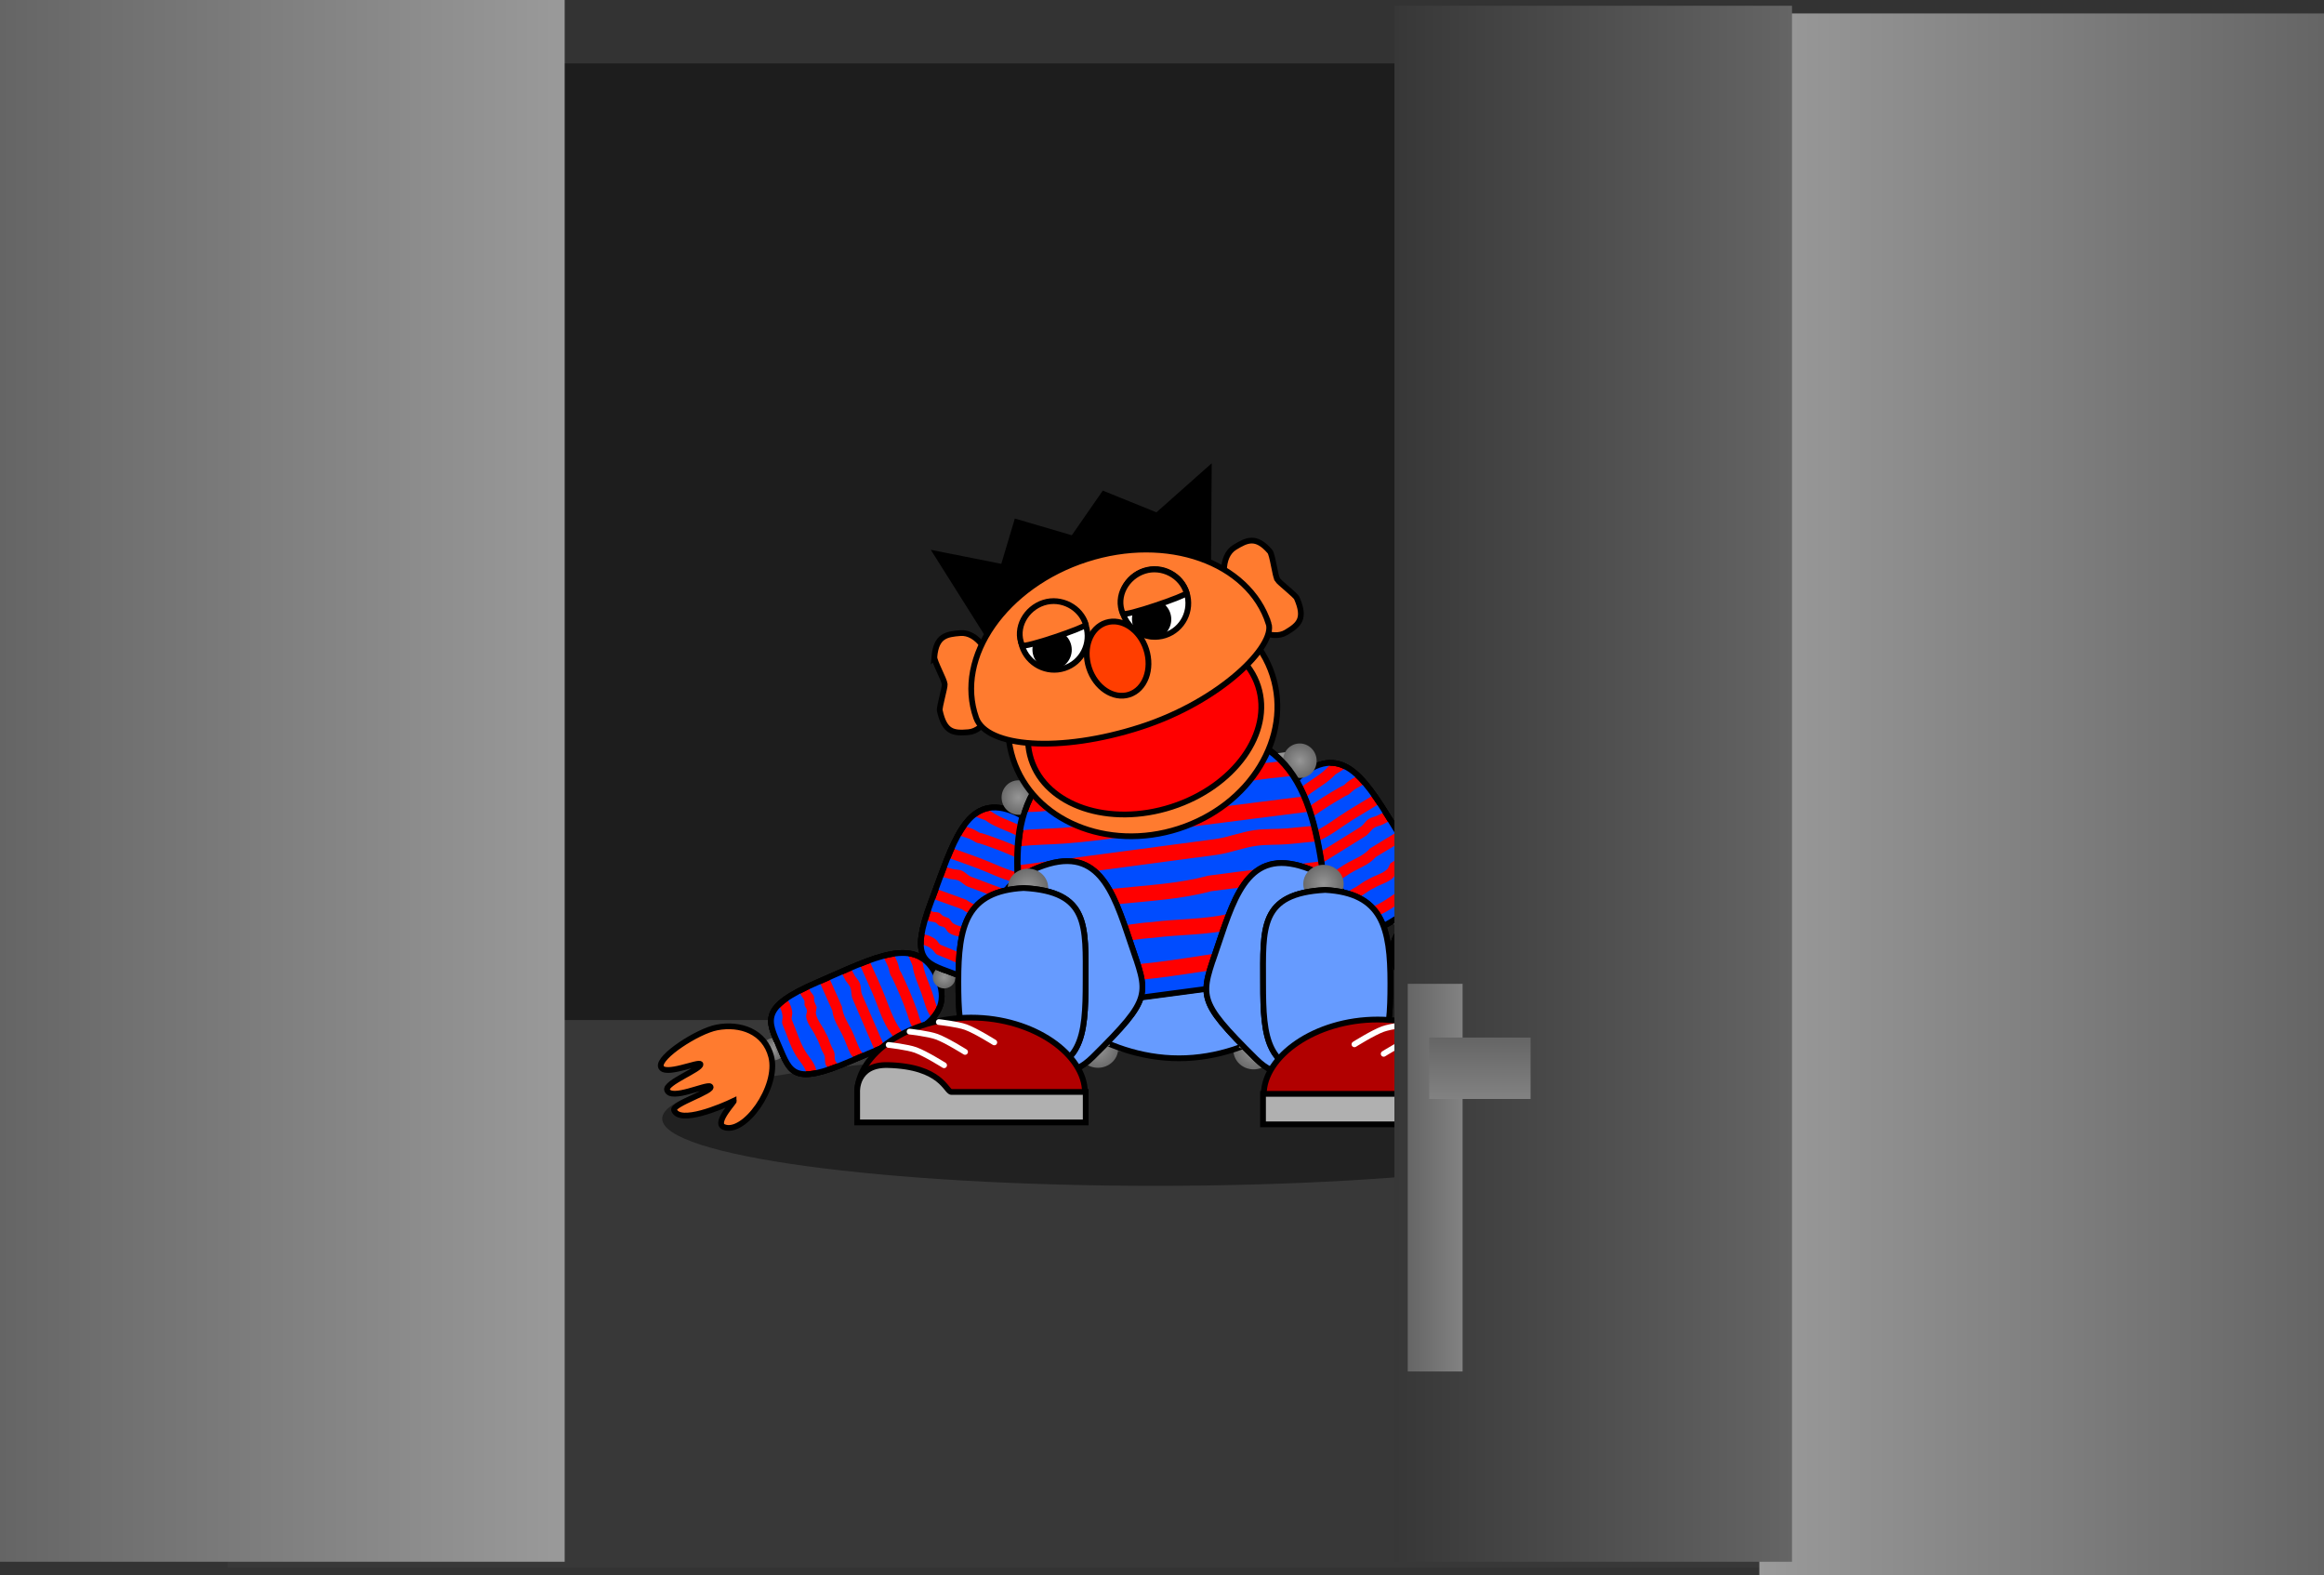 <svg version="1.1" xmlns="http://www.w3.org/2000/svg" xmlns:xlink="http://www.w3.org/1999/xlink" width="605.601" height="410.405" viewBox="0,0,605.601,410.405"><rect x="0" y="0" width="605.601" height="410.405" fill="#333333" stroke="none"/><defs><radialGradient cx="321.716" cy="246.126" r="2.956" gradientUnits="userSpaceOnUse" id="color-1"><stop offset="0" stop-color="#969696"/><stop offset="1" stop-color="#6a6a6a"/></radialGradient><linearGradient x1="305.411" y1="229.389" x2="308.002" y2="227.42" gradientUnits="userSpaceOnUse" id="color-2"><stop offset="0" stop-color="#6a6a6a"/><stop offset="1" stop-color="#969696"/></linearGradient><radialGradient cx="291.314" cy="209.145" r="2.956" gradientUnits="userSpaceOnUse" id="color-3"><stop offset="0" stop-color="#969696"/><stop offset="1" stop-color="#6a6a6a"/></radialGradient><linearGradient x1="277.213" y1="190.981" x2="279.977" y2="189.263" gradientUnits="userSpaceOnUse" id="color-4"><stop offset="0" stop-color="#6a6a6a"/><stop offset="1" stop-color="#969696"/></linearGradient><radialGradient cx="127.781" cy="243.894" r="2.956" gradientUnits="userSpaceOnUse" id="color-5"><stop offset="0" stop-color="#969696"/><stop offset="1" stop-color="#6a6a6a"/></radialGradient><radialGradient cx="131.53" cy="237.696" r="2.956" gradientUnits="userSpaceOnUse" id="color-6"><stop offset="0" stop-color="#969696"/><stop offset="1" stop-color="#6a6a6a"/></radialGradient><linearGradient x1="150.835" y1="235.718" x2="149.547" y2="232.73" gradientUnits="userSpaceOnUse" id="color-7"><stop offset="0" stop-color="#6a6a6a"/><stop offset="1" stop-color="#969696"/></linearGradient><radialGradient cx="172.205" cy="225.185" r="2.956" gradientUnits="userSpaceOnUse" id="color-8"><stop offset="0" stop-color="#969696"/><stop offset="1" stop-color="#6a6a6a"/></radialGradient><linearGradient x1="183.676" y1="203.193" x2="180.63" y2="202.048" gradientUnits="userSpaceOnUse" id="color-9"><stop offset="0" stop-color="#6a6a6a"/><stop offset="1" stop-color="#969696"/></linearGradient><linearGradient x1="227.066" y1="239.654" x2="250.833" y2="239.654" gradientUnits="userSpaceOnUse" id="color-10"><stop offset="0" stop-color="#383838"/><stop offset="1" stop-color="#616161"/></linearGradient><radialGradient cx="212.298" cy="243.749" r="5.266" gradientUnits="userSpaceOnUse" id="color-11"><stop offset="0" stop-color="#969696"/><stop offset="1" stop-color="#6a6a6a"/></radialGradient><radialGradient cx="252.86" cy="244.161" r="5.266" gradientUnits="userSpaceOnUse" id="color-12"><stop offset="0" stop-color="#969696"/><stop offset="1" stop-color="#6a6a6a"/></radialGradient><linearGradient x1="216.14" y1="201.454" x2="223.638" y2="196.919" gradientUnits="userSpaceOnUse" id="color-13"><stop offset="0" stop-color="#6a6a6a"/><stop offset="1" stop-color="#969696"/></linearGradient><linearGradient x1="245.488" y1="197.969" x2="237.066" y2="195.548" gradientUnits="userSpaceOnUse" id="color-14"><stop offset="0" stop-color="#6a6a6a"/><stop offset="1" stop-color="#969696"/></linearGradient><linearGradient x1="225.639" y1="192.097" x2="234.325" y2="190.943" gradientUnits="userSpaceOnUse" id="color-15"><stop offset="0" stop-color="#6a6a6a"/><stop offset="1" stop-color="#969696"/></linearGradient><linearGradient x1="192.066" y1="178.36" x2="263.663" y2="168.851" gradientUnits="userSpaceOnUse" id="color-16"><stop offset="0" stop-color="#6a6a6a"/><stop offset="1" stop-color="#969696"/></linearGradient><radialGradient cx="191.572" cy="178.339" r="4.494" gradientUnits="userSpaceOnUse" id="color-17"><stop offset="0" stop-color="#969696"/><stop offset="1" stop-color="#6a6a6a"/></radialGradient><radialGradient cx="264.904" cy="168.74" r="4.494" gradientUnits="userSpaceOnUse" id="color-18"><stop offset="0" stop-color="#969696"/><stop offset="1" stop-color="#6a6a6a"/></radialGradient><linearGradient x1="256.751" y1="220.446" x2="261.439" y2="222.024" gradientUnits="userSpaceOnUse" id="color-19"><stop offset="0" stop-color="#6a6a6a"/><stop offset="1" stop-color="#969696"/></linearGradient><radialGradient cx="271.066" cy="200.857" r="5.266" gradientUnits="userSpaceOnUse" id="color-20"><stop offset="0" stop-color="#969696"/><stop offset="1" stop-color="#6a6a6a"/></radialGradient><linearGradient x1="268.772" y1="226.187" x2="273.718" y2="226.187" gradientUnits="userSpaceOnUse" id="color-21"><stop offset="0" stop-color="#6a6a6a"/><stop offset="1" stop-color="#969696"/></linearGradient><linearGradient x1="207.668" y1="219.946" x2="202.98" y2="221.524" gradientUnits="userSpaceOnUse" id="color-22"><stop offset="0" stop-color="#6a6a6a"/><stop offset="1" stop-color="#969696"/></linearGradient><radialGradient cx="194.066" cy="201.857" r="5.266" gradientUnits="userSpaceOnUse" id="color-23"><stop offset="0" stop-color="#969696"/><stop offset="1" stop-color="#6a6a6a"/></radialGradient><linearGradient x1="195.647" y1="225.687" x2="190.701" y2="225.687" gradientUnits="userSpaceOnUse" id="color-24"><stop offset="0" stop-color="#6a6a6a"/><stop offset="1" stop-color="#969696"/></linearGradient><linearGradient x1="-73.814" y1="173.994" x2="73.333" y2="173.994" gradientUnits="userSpaceOnUse" id="color-25"><stop offset="0" stop-color="#656565"/><stop offset="1" stop-color="#9a9a9a"/></linearGradient><linearGradient x1="531.787" y1="177.492" x2="384.64" y2="177.492" gradientUnits="userSpaceOnUse" id="color-26"><stop offset="0" stop-color="#656565"/><stop offset="1" stop-color="#9a9a9a"/></linearGradient><linearGradient x1="289.55" y1="174.745" x2="393.153" y2="174.745" gradientUnits="userSpaceOnUse" id="color-27"><stop offset="0" stop-color="#373737"/><stop offset="1" stop-color="#656565"/></linearGradient><linearGradient x1="293.019" y1="277.369" x2="307.316" y2="277.369" gradientUnits="userSpaceOnUse" id="color-28"><stop offset="0" stop-color="#656565"/><stop offset="1" stop-color="#828282"/></linearGradient><linearGradient x1="311.823" y1="240.869" x2="311.823" y2="256.869" gradientUnits="userSpaceOnUse" id="color-29"><stop offset="0" stop-color="#656565"/><stop offset="1" stop-color="#828282"/></linearGradient></defs><g transform="translate(73.814,29.459)"><g data-paper-data="{&quot;isPaintingLayer&quot;:true}" fill-rule="nonzero" stroke-linejoin="miter" stroke-miterlimit="10" stroke-dasharray="" stroke-dashoffset="0" style="mix-blend-mode: normal"><path d="M-23.514,273.844v-286.787h525.526v286.787z" fill="#1d1d1d" stroke="none" stroke-width="0" stroke-linecap="butt"/><path d="M-14.505,378.949v-142.643h506.006v142.643z" fill="#383838" stroke="none" stroke-width="0" stroke-linecap="butt"/><g><path d="M227.249,244.503c70.969,0 128.5,7.835 128.5,17.5c0,9.665 -57.531,17.5 -128.5,17.5c-70.969,0 -128.5,-7.835 -128.5,-17.5c0,-9.665 57.531,-17.5 128.5,-17.5z" fill="#212121" stroke="none" stroke-width="NaN" stroke-linecap="butt"/><path d="M319.737,244.03c1.187,-1.121 3.036,-1.091 4.129,0.066c1.093,1.158 1.016,3.005 -0.171,4.126c-1.187,1.121 -3.036,1.091 -4.129,-0.066c-1.093,-1.158 -1.016,-3.005 0.171,-4.126z" fill="url(#color-1)" stroke="none" stroke-width="0" stroke-linecap="butt"/><path d="M335.101,256.693c-0.995,-0.209 6.481,4.217 4.117,5.973c-4.568,3.394 -16.506,-6.661 -16.424,-14.828c0.068,-6.744 5.702,-10.427 11.893,-10.772c5.164,-0.288 16.738,3.755 16.63,6.372c-0.115,2.776 -10.204,0.913 -10.149,1.898c0.072,1.285 10.198,2.436 10.055,4.419c-0.22,3.038 -10.434,0.854 -11.14,1.804c-1.016,1.369 10.869,1.998 10.639,3.739c-0.523,3.95 -12.207,2.112 -15.621,1.394z" fill="#ff7b2f" stroke="#000000" stroke-width="1.5" stroke-linecap="butt"/><g stroke-linecap="butt"><path d="M302.518,240.733c-9.834,-12.945 -19.141,-22.46 -9.079,-30.069c10.166,-7.688 16.975,3.654 26.809,16.599c9.834,12.945 6.128,14.833 0.293,19.266c-5.835,4.433 -8.189,7.148 -18.023,-5.797z" fill="#252525" stroke="#000000" stroke-width="1.5"/><path d="M319.866,248.415l-28.908,-38.052l2.591,-1.968l28.908,38.052z" fill="url(#color-2)" stroke="none" stroke-width="0"/><g stroke="#000000"><path d="M302.518,240.733c-9.834,-12.945 -19.141,-22.46 -9.079,-30.069c10.166,-7.688 16.975,3.654 26.809,16.599c9.834,12.945 6.128,14.833 0.293,19.266c-5.835,4.433 -8.189,7.148 -18.023,-5.797z" fill="#ff0000" stroke-width="1.5"/><path d="M306.213,245.258c0.398,-0.107 0.808,-0.192 1.159,-0.375c0.71,-0.37 0.973,-1.121 1.438,-1.767c0.386,-0.536 1.109,-0.83 1.614,-1.214c0.995,-0.756 1.86,-1.664 2.975,-2.262c1.534,-1.163 3.571,-1.73 4.807,-3.261c0.32,-0.397 0.352,-1.113 0.634,-1.555c0.275,-0.431 0.804,-0.549 1.169,-0.872c0.319,-0.283 0.41,-0.844 0.749,-1.102c0.808,-0.614 1.782,-0.625 2.255,-1.706c0.867,1.323 1.546,2.5 2.057,3.555c-1.265,0.479 -2.446,1.419 -3.166,2.479c-0.391,0.576 -0.359,1.366 -0.903,1.736c-2.322,1.764 -4.444,3.908 -7.018,5.334c-1.837,1.018 -3.955,1.527 -5.223,3.315c0,0 -0.045,0.063 -0.065,0.19c-0.763,-0.671 -1.586,-1.496 -2.484,-2.495z" fill="#004cff" stroke-width="0"/><path d="M320.541,246.529c-3.729,2.833 -6.036,4.964 -9.782,2.756c1.226,-1.477 3.157,-1.922 4.806,-2.838c2.593,-1.441 4.736,-3.595 7.077,-5.374c0.577,-0.472 0.593,-1.244 1.024,-1.863c0.561,-0.805 1.413,-1.571 2.364,-2.049c1.288,4.624 -1.636,6.441 -5.489,9.368z" fill="#004cff" stroke-width="0"/><path d="M320.249,227.263c0.443,0.583 0.859,1.144 1.248,1.684c-0.213,0.025 -0.284,0.217 -0.284,0.217c-0.383,1.094 -1.342,0.954 -2.096,1.527c-0.35,0.266 -0.449,0.841 -0.783,1.129c-0.005,0.004 -1.223,0.92 -1.256,0.971c-0.082,0.124 -0.427,1.304 -0.611,1.525c-1.218,1.46 -3.186,2.008 -4.672,3.139c-1.128,0.604 -2.004,1.522 -3.011,2.286c-0.549,0.416 -1.295,0.747 -1.72,1.319c-0.427,0.575 -0.614,1.28 -1.254,1.612c-0.427,0.222 -0.941,0.303 -1.415,0.451c-0.594,-0.73 -1.219,-1.526 -1.877,-2.392c-0.262,-0.345 -0.523,-0.689 -0.781,-1.032c0.51,-0.251 1.128,-0.291 1.627,-0.611c1.552,-0.995 2.859,-2.324 4.396,-3.34c1.852,-1.224 3.998,-2.294 5.325,-4.182c2.215,-1.664 4.462,-3.282 6.679,-4.942c0.161,0.211 0.323,0.424 0.485,0.637z" fill="#004cff" stroke-width="0"/><path d="M298.348,235.093c0.109,-0.013 0.167,-0.057 0.167,-0.057c3.829,-2.909 7.648,-5.81 11.48,-8.722c0.833,-0.64 1.215,-1.731 2.039,-2.35c0.586,-0.44 1.369,-0.627 2.009,-0.995c0.662,-0.382 1.256,-0.839 1.918,-1.209c0.71,0.88 1.426,1.787 2.148,2.716c-2.238,1.67 -4.513,3.29 -6.729,4.991c-1.303,1.855 -3.412,2.901 -5.231,4.104c-1.536,1.016 -2.86,2.319 -4.394,3.338c-0.495,0.329 -1.104,0.385 -1.631,0.63c-0.609,-0.825 -1.202,-1.641 -1.776,-2.447z" fill="#004cff" stroke-width="0"/><path d="M295.082,230.254c0.919,-0.689 1.986,-1.043 2.986,-1.606c2.998,-1.688 5.498,-4.173 8.218,-6.239c2.077,-1.578 4.207,-3.088 6.296,-4.653c0.545,0.612 1.093,1.246 1.645,1.9c-0.599,0.354 -1.156,0.764 -1.766,1.115c-0.66,0.38 -1.467,0.574 -2.067,1.034c-0.824,0.632 -1.198,1.718 -2.039,2.35c-3.832,2.912 -7.651,5.813 -11.48,8.722c0,0 -0.018,0.014 -0.041,0.044c-0.615,-0.903 -1.201,-1.792 -1.751,-2.666z" fill="#004cff" stroke-width="0"/><path d="M291.985,225.392c1.523,-0.434 2.589,-1.684 3.705,-2.673c2.572,-2.277 5.336,-4.364 8.144,-6.329c0.738,-0.279 1.077,-0.789 1.596,-1.342c0.739,-0.788 1.732,-1.311 2.583,-1.957l0.209,-0.159c0.916,0.788 1.839,1.667 2.77,2.624c-2.084,1.557 -4.203,3.066 -6.273,4.638c-2.784,2.115 -5.356,4.636 -8.406,6.39c-0.958,0.551 -1.986,0.923 -2.895,1.54c-0.528,-0.931 -1.008,-1.843 -1.432,-2.733z" fill="#004cff" stroke-width="0"/><path d="M289.751,220.449c2.088,-0.913 3.562,-2.666 5.232,-4.131c1.962,-1.72 4.045,-3.084 5.661,-5.237c0.81,-0.612 1.618,-1.225 2.426,-1.839c1.072,0.418 2.148,1.005 3.229,1.736c-0.818,0.58 -1.698,1.111 -2.394,1.834c-0.52,0.541 -0.78,1.003 -1.511,1.278c-2.984,2.079 -5.912,4.301 -8.65,6.704c-0.985,0.864 -1.929,2.009 -3.199,2.529c-0.353,-0.988 -0.622,-1.947 -0.794,-2.874z" fill="#004cff" stroke-width="0"/><path d="M293.011,210.99c2.098,-1.594 4.176,-2.291 6.253,-2.261c-0.21,0.16 -0.421,0.321 -0.631,0.481c-1.641,2.151 -3.729,3.53 -5.705,5.265c-1.262,1.109 -2.407,2.401 -3.806,3.342c0.178,-2.614 1.367,-4.912 3.888,-6.827z" fill="#004cff" stroke-width="0"/><path d="M302.518,240.733c-9.834,-12.945 -19.141,-22.46 -9.079,-30.069c10.166,-7.688 16.975,3.654 26.809,16.599c9.834,12.945 6.128,14.833 0.293,19.266c-5.835,4.433 -8.189,7.148 -18.023,-5.797z" fill="none" stroke-width="1.5"/></g></g><path d="M292.117,206.376c1.568,0.455 2.48,2.063 2.037,3.592c-0.443,1.529 -2.074,2.4 -3.642,1.945c-1.568,-0.455 -2.48,-2.063 -2.037,-3.592c0.443,-1.529 2.074,-2.4 3.642,-1.945z" fill="url(#color-3)" stroke="none" stroke-width="0" stroke-linecap="butt"/><g stroke-linecap="butt"><path d="M273.274,202.006c-8.583,-13.806 -16.961,-24.148 -6.232,-30.785c10.84,-6.705 16.56,5.223 25.143,19.029c8.583,13.806 4.716,15.341 -1.507,19.21c-6.223,3.869 -8.82,6.352 -17.403,-7.454z" fill="#252525" stroke="#000000" stroke-width="1.5"/><path d="M289.828,211.274l-25.23,-40.585l2.764,-1.718l25.23,40.585z" fill="url(#color-4)" stroke="none" stroke-width="0"/><g stroke="#000000"><path d="M273.274,202.006c-8.583,-13.806 -16.961,-24.148 -6.232,-30.785c10.84,-6.705 16.56,5.223 25.143,19.029c8.583,13.806 4.716,15.341 -1.507,19.21c-6.223,3.869 -8.82,6.352 -17.403,-7.454z" fill="#ff0000" stroke-width="1.5"/><path d="M276.53,206.856c0.406,-0.069 0.822,-0.116 1.189,-0.265c0.741,-0.302 1.073,-1.025 1.597,-1.625c0.434,-0.498 1.182,-0.722 1.72,-1.058c1.061,-0.66 2.007,-1.484 3.174,-1.974c1.636,-1.015 3.717,-1.389 5.09,-2.798c0.356,-0.366 0.454,-1.076 0.776,-1.489c0.314,-0.403 0.852,-0.471 1.245,-0.759c0.344,-0.252 0.487,-0.802 0.849,-1.027c0.862,-0.536 1.832,-0.456 2.405,-1.488c0.74,1.398 1.305,2.633 1.716,3.732c-1.304,0.358 -2.568,1.184 -3.383,2.172c-0.443,0.537 -0.485,1.326 -1.061,1.644c-2.477,1.54 -4.79,3.476 -7.485,4.656c-1.924,0.842 -4.081,1.151 -5.51,2.813c0,0 -0.05,0.059 -0.082,0.183c-0.697,-0.739 -1.439,-1.637 -2.24,-2.716z" fill="#004cff" stroke-width="0"/><path d="M290.677,209.46c-3.977,2.472 -6.473,4.379 -9.997,1.83c1.359,-1.356 3.323,-1.619 5.05,-2.377c2.716,-1.192 5.051,-3.137 7.548,-4.689c0.618,-0.416 0.706,-1.183 1.194,-1.76c0.633,-0.749 1.554,-1.432 2.545,-1.819c0.851,4.724 -2.231,6.26 -6.34,8.815z" fill="#004cff" stroke-width="0"/><path d="M292.184,190.25c0.387,0.622 0.748,1.22 1.086,1.793c-0.214,0.005 -0.303,0.189 -0.303,0.189c-0.484,1.054 -1.425,0.824 -2.23,1.325c-0.374,0.232 -0.526,0.795 -0.885,1.051c-0.005,0.004 -1.303,0.802 -1.341,0.849c-0.093,0.116 -0.547,1.259 -0.751,1.462c-1.349,1.339 -3.36,1.702 -4.945,2.689c-1.18,0.496 -2.137,1.328 -3.211,1.995c-0.585,0.363 -1.359,0.623 -1.836,1.153c-0.479,0.533 -0.731,1.217 -1.399,1.488c-0.446,0.181 -0.965,0.214 -1.451,0.317c-0.523,-0.782 -1.071,-1.633 -1.645,-2.557c-0.229,-0.368 -0.456,-0.735 -0.681,-1.1c0.532,-0.202 1.151,-0.184 1.677,-0.456c1.638,-0.846 3.063,-2.047 4.689,-2.915c1.959,-1.045 4.195,-1.911 5.692,-3.667c2.361,-1.45 4.749,-2.851 7.111,-4.297c0.141,0.226 0.282,0.452 0.423,0.679z" fill="#004cff" stroke-width="0"/><path d="M269.649,196.001c0.11,-0.003 0.172,-0.041 0.172,-0.041c4.084,-2.539 8.157,-5.071 12.244,-7.612c0.889,-0.559 1.371,-1.61 2.25,-2.149c0.624,-0.383 1.422,-0.496 2.093,-0.803c0.695,-0.318 1.329,-0.718 2.023,-1.025c0.625,0.942 1.253,1.912 1.885,2.905c-2.384,1.454 -4.8,2.854 -7.166,4.341c-1.47,1.725 -3.668,2.57 -5.592,3.598c-1.624,0.868 -3.064,2.042 -4.687,2.914c-0.523,0.281 -1.135,0.281 -1.683,0.475c-0.529,-0.878 -1.044,-1.746 -1.54,-2.602z" fill="#004cff" stroke-width="0"/><path d="M266.849,190.879c0.979,-0.6 2.075,-0.853 3.123,-1.32c3.143,-1.401 5.864,-3.642 8.764,-5.445c2.216,-1.377 4.477,-2.682 6.703,-4.045c0.485,0.66 0.972,1.342 1.46,2.045c-0.63,0.296 -1.222,0.653 -1.862,0.946c-0.692,0.317 -1.514,0.434 -2.155,0.836c-0.88,0.552 -1.353,1.599 -2.25,2.149c-4.088,2.541 -8.16,5.073 -12.244,7.612c0,0 -0.019,0.012 -0.045,0.04c-0.528,-0.957 -1.028,-1.897 -1.495,-2.818z" fill="#004cff" stroke-width="0"/><path d="M264.219,185.748c1.557,-0.29 2.735,-1.435 3.939,-2.315c2.773,-2.027 5.72,-3.847 8.7,-5.541c0.761,-0.209 1.146,-0.685 1.714,-1.187c0.809,-0.715 1.847,-1.143 2.754,-1.707l0.223,-0.139c0.838,0.87 1.675,1.832 2.513,2.871c-2.22,1.356 -4.471,2.66 -6.679,4.033c-2.969,1.846 -5.765,4.116 -8.966,5.577c-1.005,0.459 -2.063,0.734 -3.026,1.263c-0.439,-0.977 -0.832,-1.929 -1.171,-2.855z" fill="#004cff" stroke-width="0"/><path d="M262.456,180.618c2.164,-0.714 3.795,-2.322 5.595,-3.624c2.114,-1.53 4.316,-2.693 6.125,-4.686c0.864,-0.533 1.726,-1.069 2.588,-1.605c1.028,0.516 2.045,1.201 3.053,2.03c-0.869,0.501 -1.795,0.947 -2.555,1.603c-0.568,0.49 -0.87,0.926 -1.624,1.131c-3.165,1.791 -6.287,3.73 -9.238,5.867c-1.061,0.769 -2.108,1.82 -3.421,2.219c-0.259,-1.017 -0.437,-1.997 -0.523,-2.936z" fill="#004cff" stroke-width="0"/><path d="M266.585,171.505c2.237,-1.391 4.372,-1.891 6.437,-1.667c-0.224,0.14 -0.449,0.28 -0.673,0.42c-1.835,1.988 -4.043,3.166 -6.171,4.71c-1.36,0.986 -2.62,2.165 -4.101,2.972c0.421,-2.586 1.82,-4.763 4.509,-6.435z" fill="#004cff" stroke-width="0"/><path d="M273.274,202.006c-8.583,-13.806 -16.961,-24.148 -6.232,-30.785c10.84,-6.705 16.56,5.223 25.143,19.029c8.583,13.806 4.716,15.341 -1.507,19.21c-6.223,3.869 -8.82,6.352 -17.403,-7.454z" fill="none" stroke-width="1.5"/></g></g><path d="M129.195,241.382c1.423,0.801 1.943,2.575 1.162,3.962c-0.781,1.387 -2.568,1.862 -3.99,1.061c-1.423,-0.801 -1.943,-2.575 -1.162,-3.962c0.781,-1.387 2.568,-1.862 3.99,-1.061z" data-paper-data="{&quot;index&quot;:null}" fill="url(#color-5)" stroke="none" stroke-width="0" stroke-linecap="butt"/><path d="M117.343,257.38c-3.14,1.521 -14.034,6.126 -15.495,2.419c-0.644,-1.634 10.738,-5.114 9.421,-6.197c-0.914,-0.752 -10.299,3.834 -11.246,0.939c-0.618,-1.89 8.931,-5.452 8.69,-6.715c-0.185,-0.97 -9.525,3.274 -10.307,0.608c-0.737,-2.513 9.519,-9.232 14.6,-10.199c6.091,-1.159 12.447,1.054 14.142,7.582c2.052,7.905 -7.106,20.545 -12.358,18.354c-2.717,-1.134 3.468,-7.234 2.553,-6.791z" data-paper-data="{&quot;index&quot;:null}" fill="#ff7b2f" stroke="#000000" stroke-width="1.5" stroke-linecap="butt"/><path d="M134.157,239.052c-0.73,1.415 -2.499,1.954 -3.949,1.205c-1.451,-0.749 -2.035,-2.503 -1.304,-3.918c0.73,-1.415 2.499,-1.954 3.949,-1.205c1.451,0.749 2.035,2.503 1.304,3.918z" data-paper-data="{&quot;index&quot;:null}" fill="url(#color-6)" stroke="none" stroke-width="0" stroke-linecap="butt"/><g data-paper-data="{&quot;index&quot;:null}" stroke-linecap="butt"><path d="M147.779,247.019c-14.927,6.44 -15.642,2.918 -18.545,-3.81c-2.903,-6.729 -5.202,-10.195 9.725,-16.635c14.927,-6.44 26.431,-12.97 31.506,-1.278c5.023,11.572 -7.759,15.284 -22.686,21.723z" fill="#252525" stroke="#000000" stroke-width="1.5"/><path d="M127.607,242.194l43.879,-18.93l1.289,2.988l-43.879,18.93z" fill="url(#color-7)" stroke="none" stroke-width="0"/><g stroke="#000000"><path d="M147.779,247.019c-14.927,6.44 -15.642,2.918 -18.545,-3.81c-2.903,-6.729 -5.202,-10.195 9.725,-16.635c14.927,-6.44 26.431,-12.97 31.506,-1.278c5.023,11.572 -7.759,15.284 -22.686,21.723z" fill="#ff0000" stroke-width="1.5"/><path d="M142.338,249.144c-1.274,0.429 -2.396,0.743 -3.39,0.952c0.045,-0.12 0.037,-0.197 0.037,-0.197c-0.225,-2.18 -1.82,-3.665 -2.919,-5.454c-1.54,-2.507 -2.334,-5.417 -3.49,-8.095c-0.292,-0.589 0.124,-1.261 0.067,-1.955c-0.106,-1.277 -0.672,-2.676 -1.538,-3.715c0.964,-0.668 2.134,-1.359 3.539,-2.085c-0.119,1.174 0.724,1.663 1.126,2.594c0.169,0.391 -0.028,0.924 0.111,1.328c0.159,0.46 0.562,0.823 0.589,1.333c0.028,0.523 -0.296,1.162 -0.213,1.666c0.323,1.941 1.819,3.436 2.583,5.203c0.678,1.068 0.985,2.284 1.48,3.432c0.251,0.583 0.737,1.194 0.809,1.85c0.087,0.792 -0.053,1.575 0.384,2.246c0.216,0.332 0.531,0.608 0.825,0.896z" fill="#004cff" stroke-width="0"/><path d="M129.058,232.352c0.593,0.883 0.959,1.97 1.052,2.946c0.071,0.751 -0.294,1.432 -0.024,2.126c1.165,2.7 1.972,5.629 3.522,8.158c0.986,1.608 2.448,2.945 2.791,4.834c-4.348,0.082 -5.31,-2.908 -7.165,-7.208c-1.917,-4.443 -3.57,-7.463 -0.176,-10.857z" fill="#004cff" stroke-width="0"/><path d="M138.959,226.574c0.246,-0.106 0.491,-0.211 0.735,-0.316c1.114,2.535 2.276,5.049 3.387,7.587c0.227,2.296 1.57,4.283 2.582,6.259c0.84,1.64 1.324,3.44 2.187,5.069c0.277,0.524 0.796,0.862 1.117,1.331c-0.393,0.171 -0.789,0.343 -1.188,0.515c-0.999,0.431 -1.934,0.817 -2.81,1.161c-0.34,-0.362 -0.748,-0.686 -1.011,-1.088c-0.394,-0.604 -0.21,-1.309 -0.3,-2.02c-0.089,-0.707 -0.576,-1.362 -0.849,-1.995c-0.501,-1.161 -0.813,-2.39 -1.498,-3.471c-0.738,-1.716 -2.183,-3.161 -2.526,-5.031c-0.052,-0.283 0.227,-1.481 0.217,-1.629c-0.004,-0.061 -0.615,-1.457 -0.617,-1.463c-0.149,-0.415 0.048,-0.964 -0.126,-1.368c-0.375,-0.87 -1.279,-1.219 -1.075,-2.36c0,0 0.033,-0.202 -0.14,-0.328c0.604,-0.279 1.242,-0.563 1.915,-0.853z" fill="#004cff" stroke-width="0"/><path d="M154.183,244.157c-0.896,0.42 -1.813,0.839 -2.749,1.258c-0.338,-0.472 -0.841,-0.821 -1.111,-1.351c-0.835,-1.642 -1.348,-3.427 -2.186,-5.067c-0.993,-1.942 -2.316,-3.889 -2.539,-6.145c-1.094,-2.571 -2.279,-5.099 -3.407,-7.654c1.086,-0.454 2.155,-0.892 3.206,-1.309c0.394,0.647 0.687,1.338 1.076,1.996c0.376,0.635 0.966,1.183 1.26,1.854c0.414,0.944 0.21,2.082 0.621,3.049c1.907,4.419 3.806,8.823 5.711,13.238c0,0 0.029,0.067 0.118,0.132z" fill="#004cff" stroke-width="0"/><path d="M159.405,241.548c-0.909,0.49 -1.856,0.977 -2.836,1.461c-0.006,-0.037 -0.014,-0.058 -0.014,-0.058c-1.905,-4.416 -3.805,-8.819 -5.711,-13.238c-0.423,-0.964 -0.214,-2.093 -0.621,-3.049c-0.296,-0.696 -0.904,-1.261 -1.292,-1.916c-0.359,-0.606 -0.642,-1.237 -0.99,-1.839c0.802,-0.298 1.591,-0.581 2.366,-0.846c1.05,2.39 2.162,4.752 3.196,7.147c1.353,3.136 2.308,6.529 4.09,9.473c0.594,0.982 1.35,1.815 1.812,2.866z" fill="#004cff" stroke-width="0"/><path d="M164.493,238.836c-0.807,0.567 -1.673,1.125 -2.591,1.676c-0.489,-0.984 -1.201,-1.814 -1.764,-2.765c-1.794,-3.027 -2.795,-6.486 -4.18,-9.697c-1.03,-2.387 -2.134,-4.743 -3.183,-7.123c1.281,-0.375 2.517,-0.687 3.702,-0.924l0.104,0.241c0.423,0.981 1.031,1.925 1.287,2.974c0.18,0.736 0.225,1.347 0.73,1.953c1.48,3.091 2.862,6.268 3.982,9.515c0.486,1.41 0.8,3.022 1.913,4.149z" fill="#004cff" stroke-width="0"/><path d="M168.868,235.629c-0.606,0.722 -1.311,1.425 -2.104,2.112c-0.851,-1.077 -1.11,-2.538 -1.543,-3.775c-1.203,-3.439 -2.661,-6.813 -4.238,-10.09c-0.501,-0.599 -0.501,-1.129 -0.688,-1.856c-0.25,-0.972 -0.756,-1.867 -1.183,-2.774c1.301,-0.106 2.526,-0.088 3.666,0.075c0.402,0.932 0.804,1.864 1.209,2.795c0.348,2.669 1.493,4.88 2.356,7.343c0.735,2.097 1.157,4.348 2.526,6.169z" fill="#004cff" stroke-width="0"/><path d="M170.678,225.79c1.254,2.907 1.16,5.493 0.03,7.857c-0.756,-1.507 -1.118,-3.195 -1.672,-4.781c-0.867,-2.482 -2.008,-4.71 -2.38,-7.389c-0.104,-0.243 -0.208,-0.486 -0.313,-0.729c1.824,0.995 3.291,2.623 4.335,5.042z" fill="#004cff" stroke-width="0"/><path d="M147.779,247.019c-14.927,6.44 -15.642,2.918 -18.545,-3.81c-2.903,-6.729 -5.202,-10.195 9.725,-16.635c14.927,-6.44 26.431,-12.97 31.506,-1.278c5.023,11.572 -7.759,15.284 -22.686,21.723z" fill="none" stroke-width="1.5"/></g></g><path d="M175.15,225.449c-0.142,1.586 -1.575,2.753 -3.202,2.608c-1.626,-0.146 -2.83,-1.549 -2.688,-3.135c0.142,-1.586 1.575,-2.753 3.202,-2.608c1.626,0.146 2.83,1.549 2.688,3.135z" data-paper-data="{&quot;index&quot;:null}" fill="url(#color-8)" stroke="none" stroke-width="0" stroke-linecap="butt"/><g data-paper-data="{&quot;index&quot;:null}" stroke-linecap="butt"><path d="M189.694,213.236c-5.72,15.217 -8.752,13.289 -15.611,10.71c-6.859,-2.578 -10.951,-3.328 -5.231,-18.545c5.72,-15.217 8.999,-28.033 20.94,-23.575c11.818,4.412 5.622,16.192 -0.098,31.409z" fill="#252525" stroke="#000000" stroke-width="1.5"/><path d="M172.223,224.414l16.814,-44.732l3.046,1.145l-16.814,44.732z" fill="url(#color-9)" stroke="none" stroke-width="0"/><g stroke="#000000"><path d="M189.694,213.236c-5.72,15.217 -8.752,13.289 -15.611,10.71c-6.859,-2.578 -10.951,-3.328 -5.231,-18.545c5.72,-15.217 8.999,-28.033 20.94,-23.575c11.818,4.412 5.622,16.192 -0.098,31.409z" fill="#ff0000" stroke-width="1.5"/><path d="M187.448,218.629c-0.575,1.215 -1.127,2.241 -1.666,3.102c-0.055,-0.115 -0.116,-0.163 -0.116,-0.163c-1.726,-1.351 -3.902,-1.233 -5.953,-1.682c-2.874,-0.63 -5.521,-2.078 -8.25,-3.104c-0.627,-0.199 -0.822,-0.964 -1.361,-1.405c-0.993,-0.81 -2.393,-1.373 -3.742,-1.47c0.188,-1.158 0.502,-2.479 0.954,-3.995c0.763,0.9 1.699,0.632 2.649,0.989c0.399,0.15 0.646,0.662 1.033,0.841c0.442,0.205 0.983,0.167 1.369,0.501c0.397,0.343 0.631,1.02 1.052,1.309c1.622,1.114 3.736,1.074 5.539,1.75c1.24,0.253 2.328,0.876 3.498,1.316c0.594,0.223 1.371,0.298 1.894,0.701c0.631,0.486 1.098,1.131 1.883,1.282c0.389,0.075 0.807,0.039 1.218,0.028z" fill="#004cff" stroke-width="0"/><path d="M166.142,216.54c1.047,0.186 2.084,0.676 2.851,1.287c0.591,0.47 0.827,1.206 1.515,1.492c2.752,1.035 5.422,2.486 8.319,3.124c1.842,0.406 3.82,0.281 5.417,1.345c-2.958,3.188 -5.778,1.806 -10.162,0.158c-4.529,-1.702 -7.852,-2.608 -7.94,-7.406z" fill="#004cff" stroke-width="0"/><path d="M168.851,205.401c0.094,-0.251 0.188,-0.5 0.282,-0.749c2.599,0.957 5.215,1.864 7.814,2.825c1.811,1.43 4.174,1.842 6.299,2.484c1.764,0.533 3.396,1.433 5.168,1.942c0.569,0.164 1.173,0.025 1.734,0.12c-0.15,0.402 -0.301,0.806 -0.453,1.212c-0.383,1.018 -0.753,1.959 -1.114,2.829c-0.497,-0.006 -1.013,0.063 -1.485,-0.027c-0.708,-0.135 -1.088,-0.757 -1.662,-1.186c-0.571,-0.427 -1.381,-0.53 -2.026,-0.772c-1.184,-0.444 -2.285,-1.073 -3.539,-1.329c-1.748,-0.659 -3.79,-0.621 -5.375,-1.672c-0.24,-0.159 -0.909,-1.191 -1.022,-1.287c-0.047,-0.039 -1.476,-0.568 -1.481,-0.571c-0.402,-0.181 -0.661,-0.703 -1.073,-0.858c-0.887,-0.333 -1.765,0.075 -2.446,-0.864c0,0 -0.123,-0.164 -0.334,-0.127c0.219,-0.629 0.456,-1.285 0.714,-1.971z" fill="#004cff" stroke-width="0"/><path d="M192.076,206.638c-0.319,0.936 -0.654,1.888 -1.002,2.853c-0.575,-0.084 -1.175,0.036 -1.743,-0.137c-1.761,-0.538 -3.403,-1.407 -5.166,-1.942c-2.087,-0.633 -4.408,-1.031 -6.187,-2.436c-2.611,-0.996 -5.254,-1.897 -7.876,-2.857c0.426,-1.097 0.853,-2.171 1.281,-3.217c0.74,0.165 1.44,0.434 2.184,0.61c0.718,0.17 1.523,0.125 2.209,0.379c0.967,0.357 1.645,1.293 2.626,1.668c4.505,1.693 8.994,3.381 13.496,5.073c0,0 0.068,0.026 0.176,0.007z" fill="#004cff" stroke-width="0"/><path d="M193.821,201.068c-0.278,0.995 -0.585,2.014 -0.916,3.056c-0.031,-0.022 -0.052,-0.03 -0.052,-0.03c-4.502,-1.692 -8.99,-3.379 -13.496,-5.073c-0.987,-0.364 -1.656,-1.298 -2.626,-1.668c-0.707,-0.269 -1.536,-0.224 -2.276,-0.399c-0.685,-0.162 -1.336,-0.396 -2.011,-0.564c0.342,-0.785 0.685,-1.549 1.033,-2.291c2.449,0.902 4.922,1.74 7.364,2.658c3.197,1.202 6.303,2.868 9.659,3.628c1.119,0.253 2.243,0.287 3.321,0.684z" fill="#004cff" stroke-width="0"/><path d="M195.398,195.523c-0.152,0.974 -0.351,1.985 -0.59,3.029c-1.048,-0.331 -2.139,-0.394 -3.215,-0.648c-3.425,-0.808 -6.61,-2.488 -9.883,-3.718c-2.434,-0.915 -4.896,-1.754 -7.338,-2.65c0.619,-1.183 1.251,-2.289 1.903,-3.306l0.246,0.093c1,0.376 2.101,0.593 3.035,1.136c0.655,0.381 1.126,0.773 1.913,0.829c3.253,1.079 6.499,2.288 9.614,3.734c1.353,0.628 2.731,1.521 4.315,1.501z" fill="#004cff" stroke-width="0"/><path d="M196.125,190.147c0.1,0.938 0.117,1.933 0.061,2.981c-1.366,-0.135 -2.598,-0.962 -3.789,-1.508c-3.311,-1.519 -6.752,-2.811 -10.206,-3.949c-0.779,-0.055 -1.161,-0.423 -1.813,-0.792c-0.874,-0.495 -1.869,-0.751 -2.819,-1.073c0.827,-1.01 1.69,-1.88 2.597,-2.587c0.95,0.357 1.9,0.714 2.851,1.068c2.163,1.601 4.55,2.311 6.922,3.399c2.02,0.926 3.934,2.184 6.195,2.462z" fill="#004cff" stroke-width="0"/><path d="M190.295,182.016c2.964,1.114 4.761,2.976 5.679,5.43c-1.61,-0.501 -3.076,-1.412 -4.603,-2.113c-2.389,-1.098 -4.785,-1.822 -6.972,-3.413c-0.247,-0.094 -0.495,-0.187 -0.742,-0.281c1.982,-0.623 4.173,-0.55 6.639,0.377z" fill="#004cff" stroke-width="0"/><path d="M189.694,213.236c-5.72,15.217 -8.752,13.289 -15.611,10.71c-6.859,-2.578 -10.951,-3.328 -5.231,-18.545c5.72,-15.217 8.999,-28.033 20.94,-23.575c11.818,4.412 5.622,16.192 -0.098,31.409z" fill="none" stroke-width="1.5"/></g></g><path d="M213.157,244.178l0.135,-3.781l13.774,-5.402h10.533l14.34,5.031l-0.026,4.152z" fill="url(#color-10)" stroke="none" stroke-width="0" stroke-linecap="butt"/><path d="M212.298,238.753c2.909,0 5.267,2.237 5.267,4.996c0,2.759 -2.358,4.996 -5.267,4.996c-2.909,0 -5.266,-2.237 -5.266,-4.996c0,-2.759 2.358,-4.996 5.266,-4.996z" data-paper-data="{&quot;index&quot;:null}" fill="url(#color-11)" stroke="none" stroke-width="0" stroke-linecap="butt"/><path d="M258.126,244.161c0,2.759 -2.358,4.996 -5.266,4.996c-2.909,0 -5.267,-2.237 -5.267,-4.996c0,-2.759 2.358,-4.996 5.267,-4.996c2.909,0 5.266,2.237 5.266,4.996z" fill="url(#color-12)" stroke="none" stroke-width="0" stroke-linecap="butt"/><path d="M192.457,210.388c-3.253,-24.494 -2.44,-44.809 32.798,-49.489c36.867,-4.896 42.548,14.556 45.801,39.05c3.253,24.494 -11.345,25.301 -37.213,28.737c-25.867,3.435 -38.133,6.196 -41.386,-18.298z" fill="#252525" stroke="#000000" stroke-width="1.5" stroke-linecap="butt"/><path d="M230.089,224.516l-27.897,-46.124l7.498,-4.535l27.897,46.124z" fill="url(#color-13)" stroke="#000000" stroke-width="0" stroke-linecap="butt"/><path d="M229.621,221.451l14.891,-51.806l8.422,2.421l-14.891,51.806z" data-paper-data="{&quot;index&quot;:null}" fill="url(#color-14)" stroke="#000000" stroke-width="0" stroke-linecap="butt"/><path d="M231.917,239.371l-12.557,-94.548l8.686,-1.154l12.557,94.548z" fill="url(#color-15)" stroke="#000000" stroke-width="0" stroke-linecap="butt"/><path d="M192.416,180.993l-0.699,-5.264l71.597,-9.509l0.699,5.264z" fill="url(#color-16)" stroke="#000000" stroke-width="0" stroke-linecap="butt"/><path d="M195.915,177.763c0.327,2.46 -1.353,4.713 -3.752,5.031c-2.399,0.319 -4.608,-1.418 -4.935,-3.878c-0.327,-2.46 1.353,-4.713 3.752,-5.031c2.399,-0.319 4.608,1.418 4.935,3.878z" fill="url(#color-17)" stroke="none" stroke-width="0" stroke-linecap="butt"/><path d="M269.248,168.163c0.327,2.46 -1.353,4.713 -3.752,5.031c-2.399,0.319 -4.608,-1.418 -4.935,-3.878c-0.327,-2.46 1.353,-4.713 3.752,-5.031c2.399,-0.319 4.608,1.418 4.935,3.878z" fill="url(#color-18)" stroke="none" stroke-width="0" stroke-linecap="butt"/><path d="M269.857,226.891c0,5.269 -16.32,19.381 -36.453,19.381c-20.132,0 -36.453,-14.112 -36.453,-19.381c0,-5.269 16.32,-9.54 36.453,-9.54c20.132,0 36.453,4.271 36.453,9.54z" fill="#669bff" stroke="#000000" stroke-width="1.5" stroke-linecap="butt"/><g stroke="#000000" stroke-linecap="butt"><g><path d="M192.695,210.646c-3.253,-24.494 -2.44,-44.809 32.798,-49.489c36.867,-4.896 42.548,14.556 45.801,39.05c3.253,24.494 -11.345,25.301 -37.213,28.737c-25.867,3.435 -38.133,6.196 -41.386,-18.298z" fill="#ff0000" stroke-width="1.5"/><path d="M194.585,219.346c1.377,0.056 2.748,0.15 4.14,0.067c2.811,-0.166 5.067,-1.139 7.708,-1.848c2.191,-0.588 4.891,-0.634 7.131,-0.931c4.412,-0.587 8.742,-1.468 13.193,-1.753c6.795,-0.899 13.889,-0.644 20.537,-2.251c1.724,-0.417 3.231,-1.462 4.931,-1.966c1.657,-0.491 3.441,-0.381 5.148,-0.664c1.496,-0.248 2.871,-1.032 4.374,-1.231c3.582,-0.476 6.459,0.032 9.983,-1.317c-0.073,2.43 -0.408,4.54 -0.994,6.381c-4.654,0.029 -9.974,0.788 -14.179,1.973c-2.286,0.645 -3.75,1.833 -6.076,2.089c-10.293,1.367 -20.752,3.406 -31.115,4.136c-7.397,0.521 -14.613,0.136 -21.864,2.107c0,0 -0.256,0.07 -0.564,0.246c-0.911,-1.405 -1.693,-3.072 -2.352,-5.038z" fill="#004cff" stroke-width="0"/><path d="M234.081,228.944c-16.53,2.195 -27.506,4.115 -34.125,-1.177c6.513,-1.53 13.055,-1.152 19.699,-1.624c10.449,-0.742 20.988,-2.784 31.367,-4.162c2.623,-0.389 4.196,-1.526 6.685,-2.213c3.235,-0.892 7.248,-1.57 10.979,-1.767c-5.359,7.552 -17.526,8.674 -34.605,10.943z" fill="#004cff" stroke-width="0"/><path d="M271.294,200.207c0.147,1.104 0.257,2.16 0.332,3.17c-0.672,-0.078 -1.26,0.169 -1.26,0.169c-3.285,1.417 -5.818,0.693 -9.163,1.137c-1.553,0.206 -2.979,1.006 -4.526,1.254c-0.021,0.003 -5.402,0.706 -5.601,0.764c-0.484,0.14 -3.829,1.705 -4.807,1.934c-6.455,1.51 -13.31,1.264 -19.902,2.142c-4.502,0.289 -8.883,1.179 -13.346,1.771c-2.431,0.323 -5.275,0.412 -7.65,1.032c-2.39,0.624 -4.329,1.568 -6.86,1.716c-1.689,0.099 -3.357,-0.056 -5.04,-0.092c-0.3,-1.403 -0.558,-2.919 -0.775,-4.558c-0.087,-0.653 -0.171,-1.304 -0.251,-1.951c1.993,-0.098 3.883,0.176 5.977,-0.03c6.517,-0.641 12.974,-1.909 19.488,-2.588c7.849,-0.818 16.256,-1.251 23.876,-3.338c9.783,-1.276 19.569,-2.467 29.347,-3.737c0.055,0.4 0.109,0.802 0.163,1.205z" fill="#004cff" stroke-width="0"/><path d="M191.614,200.035c0.346,0.04 0.602,0.006 0.602,0.006c16.975,-2.255 33.903,-4.503 50.893,-6.759c3.707,-0.501 6.982,-1.913 10.622,-2.388c2.586,-0.337 5.254,-0.193 7.856,-0.395c2.695,-0.21 5.342,-0.569 8.013,-0.761c0.344,1.687 0.65,3.418 0.931,5.185c-9.861,1.273 -19.73,2.451 -29.591,3.782c-7.486,2.051 -15.737,2.467 -23.447,3.273c-6.512,0.681 -12.969,1.9 -19.48,2.587c-2.1,0.222 -3.999,-0.023 -6.028,0.057c-0.155,-1.552 -0.281,-3.081 -0.371,-4.585z" fill="#004cff" stroke-width="0"/><path d="M191.599,191.101c4.055,-0.527 7.884,-0.477 11.928,-0.774c12.127,-0.89 24.368,-3.232 36.423,-4.833c9.209,-1.223 18.437,-2.316 27.654,-3.514c0.389,1.2 0.743,2.436 1.068,3.703c-2.456,0.202 -4.898,0.511 -7.382,0.704c-2.685,0.209 -5.434,0.061 -8.103,0.421c-3.665,0.494 -6.907,1.904 -10.622,2.388c-16.99,2.256 -33.917,4.505 -50.893,6.759c0,0 -0.08,0.011 -0.207,0.042c-0.018,-1.671 0.022,-3.305 0.133,-4.897z" fill="#004cff" stroke-width="0"/><path d="M193.232,182.074c5.166,0.197 10.586,-1.061 15.654,-1.905c11.671,-1.945 23.526,-3.504 35.275,-4.858c2.634,-0.006 4.574,-0.572 7.106,-1.102c3.608,-0.755 7.434,-0.981 11.091,-1.467l0.9,-0.119c1.101,1.665 2.047,3.469 2.869,5.391c-8.906,1.151 -17.821,2.211 -26.719,3.393c-11.966,1.589 -24.102,3.893 -36.138,4.804c-3.78,0.286 -7.416,0.271 -11.184,0.68c0.276,-1.664 0.653,-3.272 1.147,-4.818z" fill="#004cff" stroke-width="0"/><path d="M197.959,173.339c7.347,-0.154 14.548,-1.884 21.763,-3.081c8.472,-1.406 16.627,-2.221 24.94,-4.456c3.318,-0.436 6.636,-0.877 9.954,-1.317c2.16,1.218 4.024,2.684 5.639,4.366c-3.283,0.385 -6.645,0.663 -9.856,1.328c-2.399,0.497 -3.948,1.025 -6.439,1.014c-11.906,1.352 -23.922,2.945 -35.749,4.91c-4.254,0.707 -8.906,1.847 -13.313,1.888c0.835,-1.645 1.846,-3.199 3.061,-4.652z" fill="#004cff" stroke-width="0"/><path d="M225.493,161.157c8.511,-1.13 15.359,-0.963 20.9,0.264c-0.854,0.114 -1.709,0.228 -2.563,0.343c-8.28,2.203 -16.38,3.026 -24.815,4.433c-5.389,0.899 -10.791,2.132 -16.248,2.708c5.17,-3.713 12.498,-6.389 22.727,-7.748z" fill="#004cff" stroke-width="0"/></g><path d="M225.412,161.274c36.867,-4.896 42.548,14.556 45.801,39.05c3.253,24.494 -11.345,25.301 -37.213,28.737c-25.867,3.435 -38.133,6.196 -41.386,-18.298c-3.253,-24.494 -2.44,-44.809 32.798,-49.489z" fill="none" stroke-width="1.5"/></g><g stroke="#000000" stroke-width="1.5" stroke-linecap="butt"><path d="M257.766,146.45c5.185,16.058 -5.743,33.962 -24.409,39.988c-18.665,6.027 -38,-2.106 -43.185,-18.164c-5.185,-16.058 5.743,-33.962 24.409,-39.988c18.665,-6.027 38,2.106 43.185,18.164z" fill="#ff7b2f"/><path d="M254.031,149.336c3.901,12.081 -6.174,26.148 -22.503,31.42c-16.329,5.272 -32.728,-0.248 -36.628,-12.328c-3.901,-12.081 6.174,-26.148 22.503,-31.42c16.329,-5.272 32.728,0.248 36.628,12.328z" fill="#ff0000"/></g><g stroke="#000000" stroke-width="1.5" stroke-linecap="butt"><path d="M188.476,143.703l-18.172,-28.836l17.331,3.445l3.509,-11.745l14.651,4.302l8.042,-11.586l13.85,5.612l13.493,-11.972l-0.241,33.841z" fill="#000000"/><path d="M259.054,121.559c0.482,0.797 4.697,4.004 5.052,4.812c2.373,5.403 0.528,6.952 -2.734,8.923c-3.75,2.266 -9.789,-0.86 -13.49,-6.983c-3.701,-6.123 -3.661,-12.924 0.088,-15.19c3.114,-1.882 5.49,-3.103 9.112,1.082c0.739,0.854 1.345,6.318 1.972,7.355z" fill="#ff7b2f"/><path d="M169.663,141.695c0.491,-5.512 3.132,-5.912 6.759,-6.206c4.367,-0.354 8.376,5.139 8.955,12.27c0.578,7.131 -2.493,13.199 -6.86,13.553c-3.799,0.308 -6.201,0.13 -7.436,-5.64c-0.185,-0.863 1.359,-5.93 1.284,-6.858c-0.098,-1.208 -2.802,-5.995 -2.702,-7.12z" data-paper-data="{&quot;index&quot;:null}" fill="#ff7b2f"/><path d="M256.767,133.004c1.84,5.698 -12.317,20.179 -33.356,26.972c-21.038,6.793 -40.105,5.271 -42.83,-2.373c-5.666,-15.894 7.667,-34.583 28.705,-41.375c21.038,-6.793 42.296,0.719 47.481,16.777z" fill="#ff7b2f"/><path d="M224.874,139.731c1.67,5.174 -0.313,10.445 -4.429,11.774c-4.117,1.329 -8.808,-1.787 -10.479,-6.961c-1.67,-5.174 0.313,-10.445 4.429,-11.774c4.117,-1.329 8.808,1.787 10.479,6.961z" fill="#ff3e00"/><path d="M209.156,133.54c1.5,4.644 -1.007,9.611 -5.599,11.094c-4.592,1.483 -9.53,-1.081 -11.029,-5.725c-1.5,-4.644 1.007,-9.611 5.599,-11.094c4.592,-1.483 9.53,1.081 11.029,5.725z" fill="#ffffff"/><path d="M204.506,138.471c0.75,2.322 -0.504,4.806 -2.799,5.547c-2.296,0.741 -4.765,-0.54 -5.515,-2.863c-0.75,-2.322 0.504,-4.806 2.799,-5.547c2.296,-0.741 4.765,0.54 5.515,2.863z" fill="#000000"/><path d="M224.382,119.237c4.592,-1.483 9.53,1.081 11.029,5.725c1.5,4.644 -1.007,9.611 -5.599,11.094c-4.592,1.483 -9.53,-1.081 -11.029,-5.725c-1.5,-4.644 1.007,-9.611 5.599,-11.094z" data-paper-data="{&quot;index&quot;:null}" fill="#ffffff"/><path d="M224.923,127.669c2.296,-0.741 4.765,0.54 5.515,2.863c0.75,2.322 -0.504,4.806 -2.799,5.547c-2.296,0.741 -4.765,-0.54 -5.515,-2.863c-0.75,-2.322 0.504,-4.806 2.799,-5.547z" data-paper-data="{&quot;index&quot;:null}" fill="#000000"/></g><g data-paper-data="{&quot;index&quot;:null}" stroke-linecap="butt"><path d="M243.654,216.596c4.611,-13.695 8.494,-25.73 24.064,-19.506c13.888,5.552 11.976,16.393 7.365,30.088c-4.611,13.695 -10.637,30.093 -21.587,19.252c-15.891,-15.734 -14.453,-16.14 -9.842,-29.835z" fill="#252525" stroke="#000000" stroke-width="1.5"/><path d="M269.199,198.978l-15.52,46.092l-4.687,-1.578l15.52,-46.092z" fill="url(#color-19)" stroke="none" stroke-width="0"/><path d="M243.654,216.596c4.611,-13.695 8.494,-25.73 24.064,-19.506c13.888,5.552 11.976,16.393 7.365,30.088c-4.611,13.695 -10.637,30.093 -21.587,19.252c-15.891,-15.734 -14.453,-16.14 -9.842,-29.835z" fill="#669bff" stroke="#000000" stroke-width="1.5"/></g><path d="M276.332,200.857c0,2.759 -2.358,4.996 -5.266,4.996c-2.909,0 -5.267,-2.237 -5.267,-4.996c0,-2.759 2.358,-4.996 5.267,-4.996c2.909,0 5.266,2.237 5.266,4.996z" fill="url(#color-20)" stroke="none" stroke-width="0" stroke-linecap="butt"/><g stroke-linecap="butt"><path d="M255.337,226.719c0,-14.45 -0.986,-23.386 16.169,-24.31c14.933,0.83 16.993,9.86 16.993,24.31c0,14.45 -1.096,23.877 -16.787,23.692c-15.547,-0.154 -16.375,-9.241 -16.375,-23.692z" data-paper-data="{&quot;index&quot;:null}" fill="#252525" stroke="#000000" stroke-width="1.5"/><path d="M273.718,201.87v48.635h-4.946v-48.635z" data-paper-data="{&quot;index&quot;:null}" fill="url(#color-21)" stroke="none" stroke-width="0"/><path d="M255.337,226.719c0,-14.45 -0.986,-23.386 16.169,-24.31c14.933,0.83 16.993,9.86 16.993,24.31c0,14.45 -1.096,23.877 -16.787,23.692c-15.547,-0.154 -16.375,-9.241 -16.375,-23.692z" data-paper-data="{&quot;index&quot;:null}" fill="#669bff" stroke="#000000" stroke-width="1.5"/></g><g stroke-width="1.5"><path d="M314.869,255.708c0,9.874 -59.362,9.874 -59.362,0c0,-9.874 13.289,-19.534 29.681,-19.534c16.392,0 29.681,9.66 29.681,19.534z" fill="#b10000" stroke="#000000" stroke-linecap="butt"/><path d="M255.311,263.488v-7.946c0,0 24.11,0 34.993,0c1.419,0 2.462,-6.66 16.59,-7.007c8.404,-0.206 7.975,7.007 7.975,7.007v7.946z" fill="#b0b0b0" stroke="#000000" stroke-linecap="butt"/><path d="M292.217,248.59c0,0 4.808,-3.02 7.396,-3.969c2.145,-0.786 7.054,-1.329 7.054,-1.329" fill="none" stroke="#ffffff" stroke-linecap="round"/><path d="M286.75,245.113c0,0 4.808,-3.02 7.396,-3.969c2.145,-0.786 7.054,-1.329 7.054,-1.329" fill="none" stroke="#ffffff" stroke-linecap="round"/><path d="M279.134,242.63c0,0 4.808,-3.02 7.396,-3.969c2.145,-0.786 7.054,-1.329 7.054,-1.329" fill="none" stroke="#ffffff" stroke-linecap="round"/></g><g data-paper-data="{&quot;index&quot;:null}" stroke-linecap="butt"><path d="M220.765,216.096c4.611,13.695 6.049,14.101 -9.842,29.835c-10.949,10.841 -16.975,-5.558 -21.587,-19.252c-4.611,-13.695 -6.523,-24.536 7.365,-30.088c15.57,-6.224 19.452,5.811 24.064,19.506z" fill="#252525" stroke="#000000" stroke-width="1.5"/><path d="M199.908,196.9l15.52,46.092l-4.687,1.578l-15.52,-46.092z" fill="url(#color-22)" stroke="none" stroke-width="0"/><path d="M220.765,216.096c4.611,13.695 6.049,14.101 -9.842,29.835c-10.949,10.841 -16.975,-5.558 -21.587,-19.252c-4.611,-13.695 -6.523,-24.536 7.365,-30.088c15.57,-6.224 19.452,5.811 24.064,19.506z" fill="#669bff" stroke="#000000" stroke-width="1.5"/></g><path d="M209.156,133.29c0.18,0.611 -16.235,6.278 -16.628,5.369c-1.961,-4.535 1.007,-9.611 5.599,-11.094c4.592,-1.483 9.699,1.201 11.029,5.725z" fill="#ff7b2f" stroke="#000000" stroke-width="1.5" stroke-linecap="butt"/><path d="M235.406,125.04c0.18,0.611 -16.235,6.278 -16.628,5.369c-1.961,-4.535 1.007,-9.611 5.599,-11.094c4.592,-1.483 9.699,1.201 11.029,5.725z" fill="#ff7b2f" stroke="#000000" stroke-width="1.5" stroke-linecap="butt"/><path d="M199.332,201.857c0,2.759 -2.358,4.996 -5.266,4.996c-2.909,0 -5.267,-2.237 -5.267,-4.996c0,-2.759 2.358,-4.996 5.267,-4.996c2.909,0 5.266,2.237 5.266,4.996z" fill="url(#color-23)" stroke="none" stroke-width="0" stroke-linecap="butt"/><g data-paper-data="{&quot;index&quot;:null}" stroke-linecap="butt"><path d="M209.082,226.218c0,14.45 -0.828,23.538 -16.375,23.692c-15.691,0.186 -16.787,-9.241 -16.787,-23.692c0,-14.45 2.06,-23.48 16.993,-24.31c17.155,0.924 16.169,9.86 16.169,24.31z" data-paper-data="{&quot;index&quot;:null}" fill="#252525" stroke="#000000" stroke-width="1.5"/><path d="M195.647,201.37v48.635h-4.946v-48.635z" data-paper-data="{&quot;index&quot;:null}" fill="url(#color-24)" stroke="none" stroke-width="0"/><path d="M209.082,226.218c0,14.45 -0.828,23.538 -16.375,23.692c-15.691,0.186 -16.787,-9.241 -16.787,-23.692c0,-14.45 2.06,-23.48 16.993,-24.31c17.155,0.924 16.169,9.86 16.169,24.31z" data-paper-data="{&quot;index&quot;:null}" fill="#669bff" stroke="#000000" stroke-width="1.5"/></g><g data-paper-data="{&quot;index&quot;:null}" stroke-width="1.5"><path d="M179.232,235.674c16.392,0 29.681,9.66 29.681,19.534c0,9.874 -59.362,9.874 -59.362,0c0,-9.874 13.289,-19.534 29.681,-19.534z" fill="#b10000" stroke="#000000" stroke-linecap="butt"/><path d="M149.55,262.988v-7.946c0,0 -0.429,-7.213 7.975,-7.007c14.127,0.346 15.17,7.007 16.59,7.007c10.882,0 34.993,0 34.993,0v7.946z" fill="#b0b0b0" stroke="#000000" stroke-linecap="butt"/><path d="M157.752,242.792c0,0 4.909,0.543 7.054,1.329c2.588,0.949 7.396,3.969 7.396,3.969" fill="none" stroke="#ffffff" stroke-linecap="round"/><path d="M163.219,239.316c0,0 4.909,0.543 7.054,1.329c2.588,0.949 7.396,3.969 7.396,3.969" fill="none" stroke="#ffffff" stroke-linecap="round"/><path d="M170.835,236.833c0,0 4.909,0.543 7.054,1.329c2.588,0.949 7.396,3.969 7.396,3.969" fill="none" stroke="#ffffff" stroke-linecap="round"/></g></g><path d="M-73.814,377.447v-406.907h147.147v406.907z" fill="url(#color-25)" stroke="none" stroke-width="0" stroke-linecap="butt"/><path d="M384.64,380.946v-406.907h147.147v406.907z" data-paper-data="{&quot;index&quot;:null}" fill="url(#color-26)" stroke="none" stroke-width="0" stroke-linecap="butt"/><path d="M289.55,377.447v-405.405h103.604v405.405z" fill="url(#color-27)" stroke="none" stroke-width="0" stroke-linecap="butt"/><g stroke="none" stroke-width="0" stroke-linecap="butt"><path d="M293.019,327.869v-101h14.297v101z" fill="url(#color-28)"/><path d="M298.613,256.869v-16h26.419v16z" fill="url(#color-29)"/></g></g></g></svg>